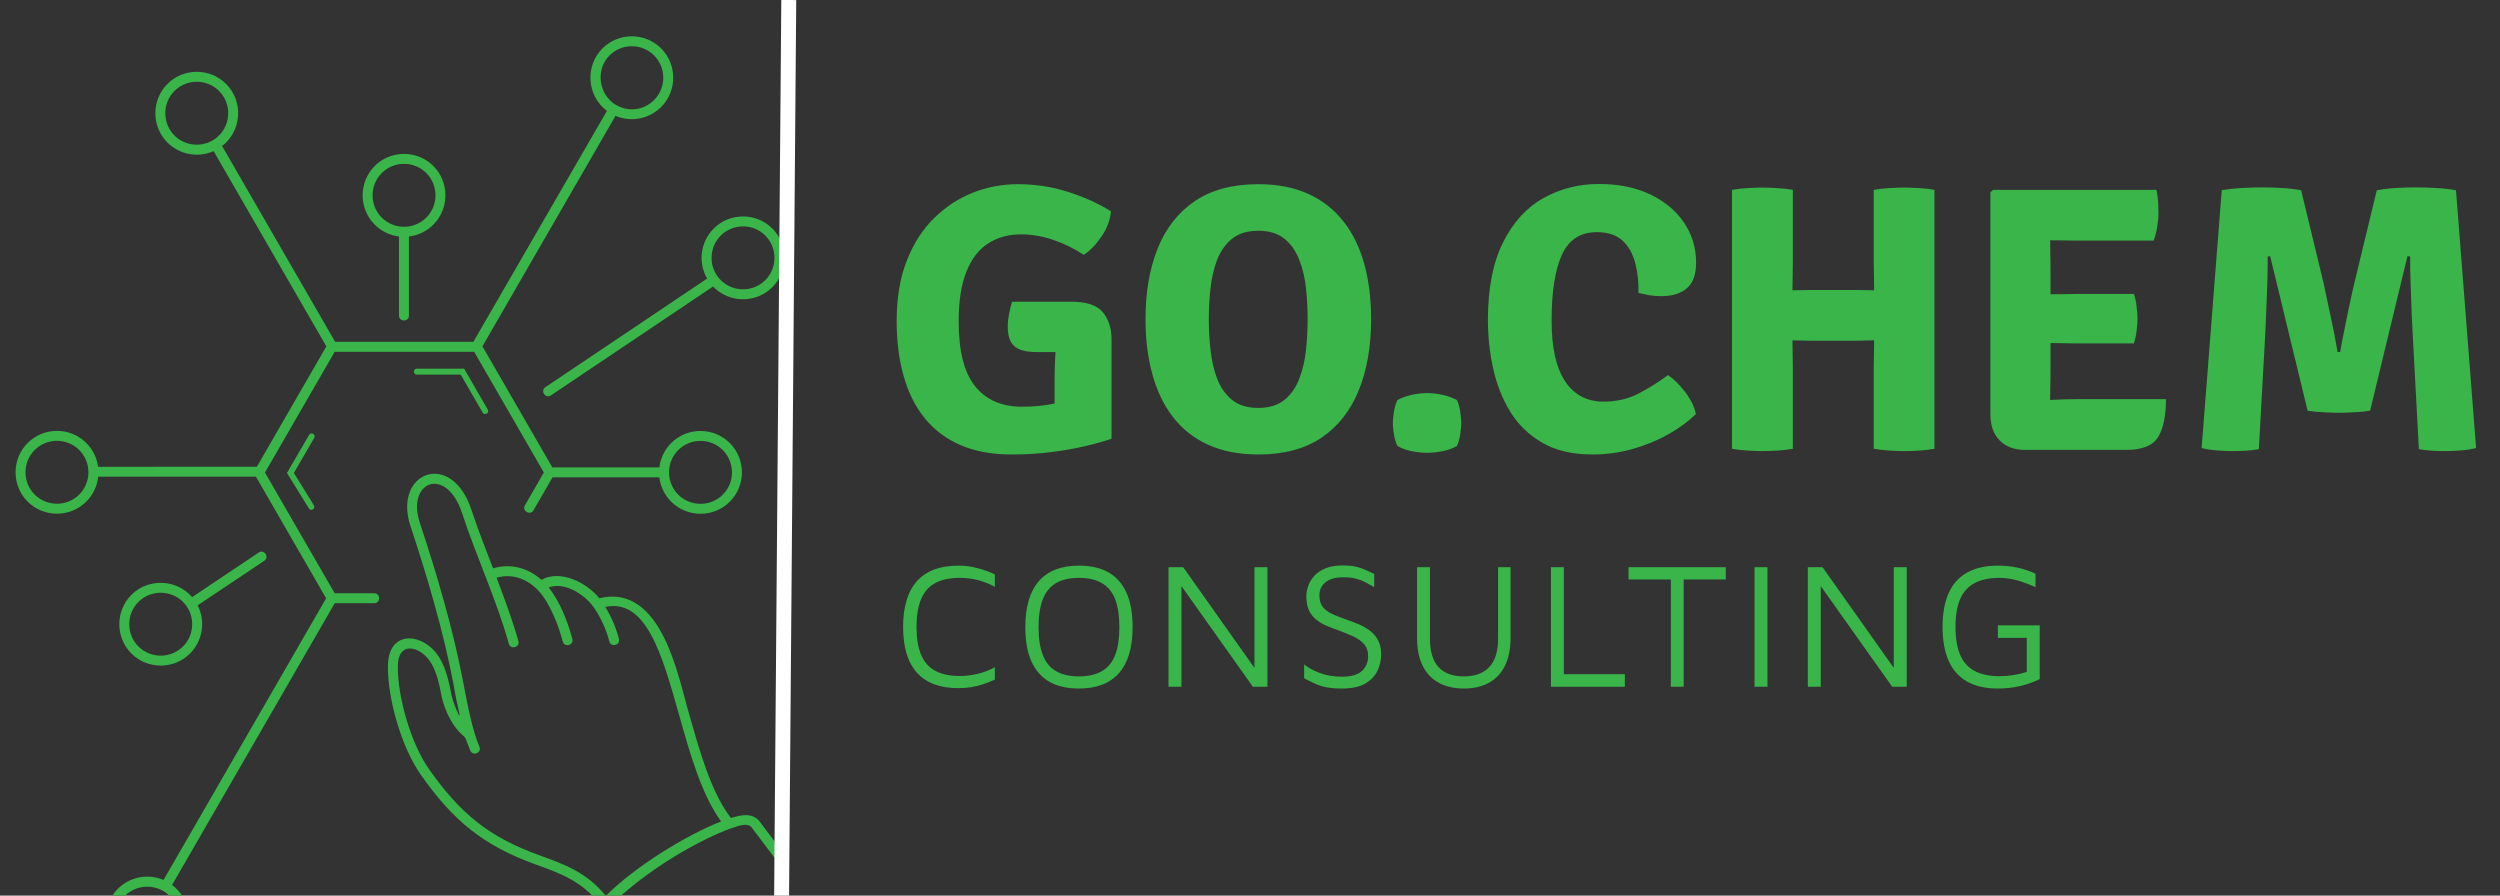 <?xml version="1.0" encoding="utf-8"?>
<svg viewBox="88.054 38.577 251.212 89.997" xmlns="http://www.w3.org/2000/svg">
  <rect x="88.054" y="38.577" width="251.212" height="89.997" fill="#333333" stroke="none"/>
  <g id="SvgjsG2487" featurekey="ZxbabI-0" transform="matrix(0.002, 0, 0, 0.002, 78.247, 38.608)" fill="#ff5722">
    <g xmlns="http://www.w3.org/2000/svg">
      <path class="fil0" d="M35397.32 5555.91c-1006.25,-755.74 -1118.55,-2244.81 -223.31,-3140.01 809.1,-809.1 2137.14,-809.13 2946.23,0 809.13,809.09 809.1,2137.13 0,2946.23 -600.94,600.97 -1513.35,776.3 -2291.99,443.05l-6685.54 11579.72 3511.66 6082.38 5376.32 0c56.86,-475.36 273.75,-901.56 595.32,-1223.11 809.11,-809.11 2137.12,-809.11 2946.23,0 809.13,809.09 809.1,2137.13 0,2946.23 -809.1,809.1 -2137.14,809.13 -2946.23,0 -321.56,-321.56 -538.46,-747.76 -595.32,-1223.12l-5367.51 0 -955.12 1654.33c-162.92,283.52 -594.57,35.49 -431.64,-248.04l951.85 -1648.66 -3502.28 -6066.14 -7006.5 0c-1167.67,2022.46 -2335.18,4043.67 -3502.85,6066.14 1167.67,2022.46 2335.18,4043.67 3502.85,6066.13l1984.1 0c328.84,0 328.84,500 0,500l-1981.59 0 -8171.26 14153.04c1006.25,755.74 1118.55,2244.84 223.31,3140.03 -809.11,809.11 -2137.12,809.11 -2946.23,0 -809.13,-809.09 -809.1,-2137.13 0,-2946.23 600.96,-600.96 1513.32,-776.29 2291.99,-443.07l8169.86 -14150.62c-1175.78,-2036.5 -2350.97,-4072.96 -3526.74,-6109.46l-7925.86 -1.27c-51.2,487.35 -270.4,924.68 -598.68,1252.94 -809.1,809.1 -2137.14,809.13 -2946.23,0 -809.11,-809.11 -809.11,-2137.12 0,-2946.23 809.09,-809.13 2137.13,-809.1 2946.23,0 315.57,315.57 530.34,731.91 591.98,1196.59l7978.97 -2.03c1163.76,-2015.71 2326.94,-4031.38 3490.71,-6047.08l-5664.08 -9810.48c-783.83,349.25 -1711.21,178.03 -2320.04,-430.8 -809.12,-809.07 -809.12,-2137.15 0,-2946.22 809.11,-809.11 2137.12,-809.11 2946.23,0 886.07,886.02 786.85,2358.19 -198.93,3121.4l5679.52 9837.22 6943.35 0c2234.48,-3870.25 4476.92,-7732.94 6711.22,-11602.86zm-14964.17 16278.6c98.53,-170.12 357.51,-20.11 258.98,150l-1023.35 1762.56 1003.49 1622.33c100.84,168.57 -145.79,332.1 -246.64,163.52l-1104.42 -1783.87 1111.94 -1914.54zm6242.92 -13509.71c809.13,809.09 809.1,2137.13 0,2946.23 -322.46,322.47 -750.16,539.69 -1227.13,595.8l0 3971.26c0,328.84 -500,328.84 -500,0l0 -3972.23c-473.74,-57.6 -898.45,-274.18 -1219.1,-594.83 -809.1,-809.1 -809.13,-2137.14 0,-2946.23 809.1,-809.1 2137.14,-809.13 2946.23,0zm-353.52 353.52c-614.88,-614.9 -1624.3,-614.89 -2239.19,0 -614.9,614.88 -614.89,1624.3 0,2239.19 614.89,614.89 1624.31,614.9 2239.19,0 614.89,-614.89 614.9,-1624.31 0,-2239.19zm3088.8 11885.79c97.75,170.12 -161.24,318.93 -258.98,148.82l-1100.75 -1906.56 -2202.93 0c-197.31,0 -197.31,-300 0,-300l2374.62 0 1188.04 2057.74zm14296.48 -9097.12c809.13,809.09 809.1,2137.13 0,2946.23 -822.51,822.51 -2175.19,806.64 -2979.08,-33.62l-8146.62 5471.25c-271.97,182.17 -549.32,-231.89 -277.34,-414.06l8124.55 -5456.43c-469.16,-812.47 -333.03,-1848.11 332.26,-2513.37 809.11,-809.11 2137.12,-809.11 2946.23,0zm-353.52 353.52c-614.89,-614.89 -1624.3,-614.89 -2239.19,0 -614.9,614.88 -614.89,1624.3 0,2239.19 614.88,614.9 1624.3,614.89 2239.19,0 614.89,-614.89 614.9,-1624.31 0,-2239.19zm-28797.72 18164.67l3346.5 -2240.93c271.97,-182.17 549.32,231.89 277.34,414.06l-3345.63 2240.34c408.87,800.21 254.16,1782.29 -383.23,2419.68 -809.1,809.1 -2137.14,809.13 -2946.23,0 -809.11,-809.11 -809.11,-2137.12 0,-2946.23 847.61,-847.65 2267.2,-795.73 3051.25,113.08zm-458.54 240.44c-612.02,-612.02 -1627.23,-611.98 -2239.19,0 -614.89,614.89 -614.89,1624.3 0,2239.19 614.88,614.9 1624.3,614.89 2239.19,0 471.49,-471.49 581.44,-1174.96 329.87,-1754.64 -76.51,-176.29 -186.47,-341.16 -329.87,-484.55zm-2916.71 14765.78c-614.89,614.89 -614.9,1624.31 0,2239.19 614.89,614.89 1624.3,614.89 2239.19,0 664.72,-664.7 602.07,-1775.77 -133.4,-2357.98 -617.74,-488.91 -1540.11,-446.89 -2105.79,118.79zm-2296.47 -22397.71c-614.89,-614.89 -1624.31,-614.9 -2239.19,0 -614.89,614.89 -614.89,1624.3 0,2239.19 614.88,614.9 1624.3,614.89 2239.19,0 614.9,-614.88 614.89,-1624.3 0,-2239.19zm7023.77 -18040.02c-614.89,-614.89 -1624.3,-614.89 -2239.19,0 -614.9,614.87 -614.9,1624.31 0,2239.18 474.89,474.89 1185.1,583.01 1767.14,324.38 999.83,-444.24 1258.13,-1777.51 472.05,-2563.56zm25310.08 18044.02c-614.89,-614.89 -1624.3,-614.89 -2239.19,0 -614.9,614.88 -614.89,1624.3 0,2239.19 614.88,614.9 1624.3,614.89 2239.19,0 614.89,-614.89 614.9,-1624.31 0,-2239.19zm-3452 -19828.27c-614.88,-614.9 -1624.3,-614.89 -2239.19,0 -657.56,657.54 -575.44,1771.08 139.43,2361.81 119.85,99.03 251.45,167.74 389.68,225.93 576.58,242.71 1242.88,118.66 1710.08,-348.55 614.89,-614.89 614.9,-1624.31 0,-2239.19zm5315.54 38507.52l1105.89 1467.63c197.82,262.06 -200.64,562.82 -398.44,300.78l-1130.29 -1500.01c-241.42,-265 -745.89,-21.15 -1072,74.26 -1322.3,474.61 -4099.76,1932.43 -6149.32,3997.36 -312.43,314.78 -431.93,540.92 -327.53,700.62l1089.82 1477.09c197.57,260.44 -198.93,561.2 -396.48,300.78l-1153.47 -1530.44c-278.51,-369.54 102.06,-898.55 349.01,-1198.01 -877.01,-1117.9 -1969.18,-1511.7 -3154.53,-1939.07 -2674.55,-964.32 -4176.19,-2211.41 -5801,-4521.35 -952.49,-1354.12 -1666.2,-3769.06 -1649.94,-5458.2 16.87,-1748.7 1549.7,-1670.91 2365.38,-727.64 357.31,413.19 617.68,1050.6 785.88,1979.54 57.14,315.59 151.55,604.16 258.29,863.86 206.2,501.71 242.89,498.16 113.26,-34.47 -94.61,-388.74 -157.48,-791.25 -231.75,-1183.21 -493.09,-2602.54 -1318.06,-5401.71 -2156.42,-7926.25 -901.73,-2715.22 2064.29,-3872.23 3065,-809.28 303.96,930.28 732.18,2014.8 1080.88,2928.83 889.62,-260.36 1746.3,-29.88 2434.04,577.32 954.24,-536.06 2284.42,146.12 2907.81,926.62 3162.29,-781.52 3996.77,4118.85 4478.89,5699.38 561.26,1993.68 1144.85,4066.4 2132.07,5339.23 501.32,-151.64 1087.68,-292.79 1454.95,194.63zm-7742.02 3717.25c1401.61,-1408 3961.2,-3020.07 5793.03,-3738.69 -985.64,-1353.99 -1562.77,-3403.63 -2118.49,-5377.66 -847.29,-3009.67 -1642.59,-5833.88 -3700.29,-5401.26 300.95,494.05 545.16,1049.16 685.5,1610.35 79.65,318.56 -404.73,439.67 -484.38,121.1 -148.33,-593.19 -450.25,-1252.42 -808.63,-1746.68 -457.17,-630.45 -1439.82,-1248.39 -2236.54,-964.1 561.83,709.13 963.1,1724.68 1188.99,2592.41 82.2,317.31 -400.23,442.26 -482.42,125 -209.02,-802.92 -658.89,-1972.65 -1241.25,-2573.55 -564.42,-582.43 -1288.2,-850.56 -2083.9,-632.24 397.14,1053.25 807.46,2147.3 1097.29,3185.38 87.35,316.02 -393.13,448.79 -480.46,132.82 -612.05,-2192.2 -1646.98,-4411.25 -2349.67,-6561.84 -781.27,-2391.24 -2819.42,-1614.15 -2117.74,498.72 846.75,2549.75 1675.85,5361.51 2174,7990.71 220.89,1165.74 454.87,2400.52 816.06,3246.61 128.46,301.88 -330.54,497.17 -458.98,195.32 -46.78,-109.57 -91.41,-224.67 -134.13,-344.47 -152.73,-428.24 -118.53,-276.15 -411.77,-586.66 -159.14,-168.53 -312.75,-377.28 -449.54,-619.47 -212.67,-376.56 -387.8,-837.97 -481.92,-1357.81 -151.35,-835.86 -373.92,-1395.87 -672.6,-1741.26 -525.39,-607.59 -1478.74,-803.83 -1490.38,405.36 -15.23,1582.06 668.32,3899.39 1560.1,5167.2 1563.4,2222.65 2987.8,3412 5560.76,4339.69 1235.08,445.3 2374.75,856.3 3327.36,2035.02z" style="fill-rule: nonzero; stroke-linecap: square; stroke-width: 0px; fill: rgb(57, 181, 74);"/>
    </g>
  </g>
  <line style="fill-rule: nonzero; paint-order: stroke; stroke-width: 1.5px; stroke: rgb(255, 255, 255); fill: rgb(57, 181, 74);" x1="167.313" y1="38.577" x2="166.593" y2="128.574"/>
  <path d="M 199.686 59.805 C 199.619 60.672 199.306 61.515 198.746 62.335 C 198.179 63.162 197.583 63.778 196.956 64.185 C 196.029 63.565 195.019 63.068 193.926 62.695 C 192.826 62.315 191.743 62.125 190.676 62.125 C 189.389 62.125 188.276 62.432 187.336 63.045 C 186.396 63.652 185.669 64.602 185.156 65.895 C 184.643 67.182 184.386 68.842 184.386 70.875 C 184.386 73.848 184.936 76.018 186.036 77.385 C 187.136 78.758 188.706 79.445 190.746 79.445 C 191.993 79.445 193.113 79.332 194.106 79.105 C 195.093 78.878 195.909 78.675 196.556 78.495 L 199.746 82.665 C 199.006 82.918 198.123 83.165 197.096 83.405 C 196.063 83.652 194.923 83.852 193.676 84.005 C 192.423 84.165 191.099 84.245 189.706 84.245 C 187.746 84.245 186.043 83.935 184.596 83.315 C 183.149 82.688 181.949 81.792 180.996 80.625 C 180.043 79.458 179.333 78.048 178.866 76.395 C 178.393 74.748 178.156 72.895 178.156 70.835 C 178.156 68.522 178.493 66.505 179.166 64.785 C 179.839 63.065 180.753 61.638 181.906 60.505 C 183.066 59.365 184.369 58.508 185.816 57.935 C 187.263 57.368 188.763 57.085 190.316 57.085 C 192.063 57.085 193.736 57.338 195.336 57.845 C 196.943 58.352 198.393 59.005 199.686 59.805 Z M 194.026 82.745 L 194.026 76.605 C 194.026 75.705 194.059 74.752 194.126 73.745 C 194.186 72.732 194.336 71.798 194.576 70.945 L 199.746 72.665 L 199.746 82.665 L 194.026 82.745 Z M 189.756 68.895 L 195.726 68.895 C 197.233 68.895 198.279 69.245 198.866 69.945 C 199.453 70.652 199.746 71.558 199.746 72.665 L 199.746 73.955 L 192.236 73.955 C 191.576 73.955 191.029 73.878 190.596 73.725 C 190.163 73.565 189.843 73.302 189.636 72.935 C 189.423 72.562 189.316 72.052 189.316 71.405 C 189.316 71.012 189.359 70.588 189.446 70.135 C 189.526 69.675 189.629 69.262 189.756 68.895 ZM 209.52 70.645 C 209.52 71.645 209.576 72.668 209.69 73.715 C 209.796 74.755 210.016 75.718 210.35 76.605 C 210.69 77.498 211.19 78.215 211.85 78.755 C 212.51 79.295 213.393 79.565 214.5 79.565 C 215.586 79.565 216.463 79.295 217.13 78.755 C 217.79 78.215 218.286 77.498 218.62 76.605 C 218.96 75.718 219.183 74.755 219.29 73.715 C 219.396 72.668 219.45 71.645 219.45 70.645 C 219.45 69.638 219.396 68.615 219.29 67.575 C 219.183 66.535 218.96 65.578 218.62 64.705 C 218.286 63.825 217.79 63.115 217.13 62.575 C 216.463 62.035 215.586 61.765 214.5 61.765 C 213.393 61.765 212.51 62.035 211.85 62.575 C 211.19 63.115 210.69 63.825 210.35 64.705 C 210.016 65.578 209.796 66.535 209.69 67.575 C 209.576 68.615 209.52 69.638 209.52 70.645 Z M 203.16 70.645 C 203.16 67.925 203.57 65.552 204.39 63.525 C 205.21 61.492 206.456 59.908 208.13 58.775 C 209.81 57.648 211.933 57.085 214.5 57.085 C 216.426 57.085 218.103 57.412 219.53 58.065 C 220.95 58.718 222.126 59.642 223.06 60.835 C 223.993 62.028 224.69 63.458 225.15 65.125 C 225.603 66.785 225.83 68.625 225.83 70.645 C 225.83 73.378 225.416 75.762 224.59 77.795 C 223.763 79.835 222.516 81.422 220.85 82.555 C 219.176 83.682 217.06 84.245 214.5 84.245 C 212.553 84.245 210.87 83.918 209.45 83.265 C 208.023 82.612 206.846 81.685 205.92 80.485 C 204.993 79.285 204.303 77.852 203.85 76.185 C 203.39 74.525 203.16 72.678 203.16 70.645 ZM 228.013 81.085 C 228.013 80.858 228.046 80.502 228.113 80.015 C 228.186 79.535 228.306 79.122 228.473 78.775 C 228.853 78.562 229.32 78.392 229.873 78.265 C 230.426 78.138 230.956 78.075 231.463 78.075 C 231.956 78.075 232.483 78.138 233.043 78.265 C 233.603 78.392 234.073 78.562 234.453 78.775 C 234.62 79.122 234.733 79.535 234.793 80.015 C 234.86 80.502 234.893 80.858 234.893 81.085 C 234.893 81.312 234.86 81.668 234.793 82.155 C 234.733 82.635 234.62 83.045 234.453 83.385 C 234.073 83.618 233.603 83.792 233.043 83.905 C 232.483 84.018 231.956 84.075 231.463 84.075 C 230.956 84.075 230.426 84.018 229.873 83.905 C 229.32 83.792 228.853 83.618 228.473 83.385 C 228.306 83.045 228.186 82.635 228.113 82.155 C 228.046 81.668 228.013 81.312 228.013 81.085 ZM 252.695 68.015 C 252.721 66.962 252.615 65.968 252.375 65.035 C 252.141 64.102 251.718 63.345 251.105 62.765 C 250.485 62.192 249.618 61.905 248.505 61.905 C 246.865 61.905 245.698 62.662 245.005 64.175 C 244.311 65.695 243.965 67.902 243.965 70.795 C 243.965 73.502 244.418 75.535 245.325 76.895 C 246.238 78.255 247.525 78.935 249.185 78.935 C 250.505 78.935 251.695 78.655 252.755 78.095 C 253.815 77.535 254.785 76.925 255.665 76.265 C 256.258 76.672 256.838 77.248 257.405 77.995 C 257.971 78.748 258.325 79.478 258.465 80.185 C 257.725 80.912 256.815 81.582 255.735 82.195 C 254.648 82.815 253.448 83.312 252.135 83.685 C 250.828 84.058 249.471 84.245 248.065 84.245 C 246.071 84.245 244.398 83.855 243.045 83.075 C 241.691 82.295 240.615 81.255 239.815 79.955 C 239.015 78.648 238.441 77.198 238.095 75.605 C 237.741 74.012 237.565 72.395 237.565 70.755 C 237.565 67.568 238.071 64.965 239.085 62.945 C 240.091 60.925 241.438 59.442 243.125 58.495 C 244.818 57.542 246.681 57.065 248.715 57.065 C 250.681 57.065 252.398 57.412 253.865 58.105 C 255.331 58.805 256.468 59.752 257.275 60.945 C 258.081 62.138 258.485 63.485 258.485 64.985 C 258.485 66.165 258.175 67.018 257.555 67.545 C 256.941 68.072 256.088 68.335 254.995 68.335 C 254.555 68.335 254.151 68.305 253.785 68.245 C 253.425 68.178 253.061 68.102 252.695 68.015 ZM 274.478 72.815 L 270.078 72.815 C 269.884 72.815 269.678 72.812 269.458 72.805 C 269.238 72.798 269.011 72.792 268.778 72.785 C 268.551 72.778 268.348 72.775 268.168 72.775 C 267.574 72.775 266.961 72.782 266.328 72.795 C 265.701 72.808 265.091 72.815 264.498 72.815 L 264.498 67.715 C 265.091 67.715 265.701 67.722 266.328 67.735 C 266.961 67.742 267.574 67.745 268.168 67.745 C 268.348 67.745 268.551 67.742 268.778 67.735 C 269.011 67.735 269.238 67.732 269.458 67.725 C 269.678 67.718 269.884 67.715 270.078 67.715 L 274.478 67.715 C 274.651 67.715 274.854 67.718 275.088 67.725 C 275.314 67.732 275.538 67.735 275.758 67.735 C 275.984 67.742 276.191 67.745 276.378 67.745 C 276.978 67.745 277.588 67.742 278.208 67.735 C 278.834 67.722 279.444 67.715 280.038 67.715 L 280.038 72.815 C 279.444 72.815 278.834 72.808 278.208 72.795 C 277.588 72.782 276.978 72.775 276.378 72.775 C 276.191 72.775 275.984 72.778 275.758 72.785 C 275.538 72.792 275.314 72.798 275.088 72.805 C 274.854 72.812 274.651 72.815 274.478 72.815 Z M 268.208 75.595 L 268.208 83.675 C 267.701 83.762 267.164 83.822 266.598 83.855 C 266.031 83.888 265.544 83.905 265.138 83.905 C 264.771 83.905 264.294 83.888 263.708 83.855 C 263.128 83.822 262.591 83.762 262.098 83.675 L 262.098 57.655 C 262.591 57.562 263.128 57.502 263.708 57.475 C 264.294 57.442 264.771 57.425 265.138 57.425 C 265.544 57.425 266.031 57.442 266.598 57.475 C 267.164 57.502 267.701 57.562 268.208 57.655 L 268.208 64.925 C 268.208 65.458 268.201 65.932 268.188 66.345 C 268.174 66.758 268.168 67.225 268.168 67.745 L 268.168 72.775 C 268.168 73.288 268.174 73.752 268.188 74.165 C 268.201 74.585 268.208 75.062 268.208 75.595 Z M 276.338 83.675 L 276.338 75.595 C 276.338 75.062 276.344 74.585 276.358 74.165 C 276.371 73.752 276.378 73.288 276.378 72.775 L 276.378 67.745 C 276.378 67.225 276.371 66.758 276.358 66.345 C 276.344 65.932 276.338 65.458 276.338 64.925 L 276.338 57.655 C 276.851 57.562 277.388 57.502 277.948 57.475 C 278.501 57.442 278.981 57.425 279.388 57.425 C 279.761 57.425 280.241 57.442 280.828 57.475 C 281.421 57.502 281.958 57.562 282.438 57.655 L 282.438 83.675 C 281.918 83.762 281.398 83.822 280.878 83.855 C 280.358 83.888 279.888 83.905 279.468 83.905 C 279.034 83.905 278.534 83.888 277.968 83.855 C 277.408 83.822 276.864 83.762 276.338 83.675 ZM 288.061 80.225 L 288.061 57.915 L 288.321 57.655 L 294.061 57.655 L 294.061 62.665 C 294.061 63.198 294.068 63.675 294.081 64.095 C 294.095 64.515 294.101 64.985 294.101 65.505 L 294.101 75.975 C 294.101 76.475 294.095 76.932 294.081 77.345 C 294.068 77.758 294.061 78.218 294.061 78.725 L 294.061 83.785 L 291.561 83.785 C 290.468 83.785 289.611 83.468 288.991 82.835 C 288.371 82.202 288.061 81.332 288.061 80.225 Z M 296.671 68.115 L 302.481 68.115 C 302.608 68.482 302.698 68.905 302.751 69.385 C 302.811 69.872 302.841 70.278 302.841 70.605 C 302.841 70.952 302.811 71.352 302.751 71.805 C 302.698 72.265 302.608 72.692 302.481 73.085 L 296.671 73.085 C 296.351 73.085 295.901 73.078 295.321 73.065 C 294.735 73.052 294.135 73.042 293.521 73.035 C 292.901 73.028 292.388 73.018 291.981 73.005 L 291.981 68.185 C 292.388 68.172 292.901 68.162 293.521 68.155 C 294.135 68.148 294.735 68.142 295.321 68.135 C 295.901 68.122 296.351 68.115 296.671 68.115 Z M 291.981 57.655 L 304.751 57.655 C 304.838 58.108 304.895 58.535 304.921 58.935 C 304.941 59.335 304.951 59.708 304.951 60.055 C 304.951 60.395 304.911 60.815 304.831 61.315 C 304.751 61.822 304.628 62.302 304.461 62.755 L 296.671 62.755 C 296.351 62.755 295.901 62.748 295.321 62.735 C 294.735 62.722 294.135 62.715 293.521 62.715 C 292.901 62.708 292.388 62.698 291.981 62.685 L 291.981 57.655 Z M 296.881 78.685 L 305.701 78.685 C 305.701 80.358 305.438 81.628 304.911 82.495 C 304.385 83.355 303.315 83.785 301.701 83.785 L 291.981 83.785 L 291.981 78.875 C 292.808 78.835 293.595 78.795 294.341 78.755 C 295.095 78.708 295.941 78.685 296.881 78.685 ZM 309.284 83.595 L 311.304 57.695 C 311.951 57.575 312.658 57.498 313.424 57.465 C 314.191 57.425 314.854 57.405 315.414 57.405 C 315.974 57.405 316.598 57.425 317.284 57.465 C 317.971 57.498 318.638 57.575 319.284 57.695 L 321.534 67.005 C 321.581 67.232 321.664 67.625 321.784 68.185 C 321.904 68.745 322.041 69.382 322.194 70.095 C 322.348 70.802 322.491 71.498 322.624 72.185 C 322.758 72.872 322.864 73.458 322.944 73.945 L 323.204 73.945 C 323.284 73.458 323.394 72.872 323.534 72.185 C 323.674 71.498 323.814 70.802 323.954 70.095 C 324.101 69.382 324.238 68.745 324.364 68.185 C 324.491 67.625 324.581 67.232 324.634 67.005 L 326.884 57.695 C 327.531 57.575 328.194 57.498 328.874 57.465 C 329.554 57.425 330.174 57.405 330.734 57.405 C 331.288 57.405 331.954 57.425 332.734 57.465 C 333.508 57.498 334.211 57.575 334.844 57.695 L 336.864 83.595 C 336.431 83.715 335.934 83.795 335.374 83.835 C 334.808 83.882 334.274 83.905 333.774 83.905 C 333.321 83.905 332.874 83.892 332.434 83.865 C 331.994 83.838 331.554 83.788 331.114 83.715 L 330.544 73.105 C 330.491 72.198 330.441 71.225 330.394 70.185 C 330.354 69.145 330.318 68.118 330.284 67.105 C 330.251 66.085 330.234 65.162 330.234 64.335 L 329.964 64.335 L 326.214 79.845 C 325.761 79.925 325.228 79.978 324.614 80.005 C 324.008 80.038 323.488 80.055 323.054 80.055 C 322.674 80.055 322.171 80.038 321.544 80.005 C 320.924 79.978 320.388 79.925 319.934 79.845 L 316.174 64.335 L 315.924 64.335 C 315.924 65.162 315.911 66.085 315.884 67.105 C 315.851 68.118 315.811 69.145 315.764 70.185 C 315.724 71.225 315.678 72.198 315.624 73.105 L 315.034 83.715 C 314.601 83.788 314.164 83.838 313.724 83.865 C 313.278 83.892 312.824 83.905 312.364 83.905 C 311.884 83.905 311.361 83.882 310.794 83.835 C 310.228 83.795 309.724 83.715 309.284 83.595 Z" transform="matrix(1, 0, 0, 1, 0, 0)" style="fill: rgb(57, 181, 74); white-space: pre;"/>
  <path d="M 184.362 107.724 C 182.515 107.724 181.129 107.211 180.202 106.184 C 179.269 105.151 178.802 103.614 178.802 101.574 C 178.802 99.534 179.269 97.997 180.202 96.964 C 181.129 95.931 182.515 95.414 184.362 95.414 C 185.002 95.414 185.625 95.494 186.232 95.654 C 186.845 95.807 187.442 96.021 188.022 96.294 L 188.022 97.544 C 187.469 97.244 186.899 97.017 186.312 96.864 C 185.719 96.717 185.119 96.644 184.512 96.644 C 183.499 96.644 182.672 96.817 182.032 97.164 C 181.392 97.511 180.919 98.047 180.612 98.774 C 180.305 99.501 180.152 100.434 180.152 101.574 C 180.152 102.714 180.305 103.647 180.612 104.374 C 180.919 105.101 181.392 105.637 182.032 105.984 C 182.672 106.331 183.499 106.504 184.512 106.504 C 185.119 106.504 185.719 106.431 186.312 106.284 C 186.899 106.144 187.469 105.924 188.022 105.624 L 188.022 106.864 C 187.635 107.044 187.242 107.201 186.842 107.334 C 186.435 107.467 186.025 107.567 185.612 107.634 C 185.199 107.694 184.782 107.724 184.362 107.724 ZM 196.463 107.764 C 195.277 107.764 194.283 107.534 193.483 107.074 C 192.69 106.607 192.09 105.921 191.683 105.014 C 191.283 104.101 191.083 102.961 191.083 101.594 C 191.083 99.554 191.537 98.014 192.443 96.974 C 193.35 95.934 194.69 95.414 196.463 95.414 C 197.663 95.414 198.663 95.644 199.463 96.104 C 200.263 96.571 200.863 97.261 201.263 98.174 C 201.663 99.081 201.863 100.221 201.863 101.594 C 201.863 103.634 201.41 105.171 200.503 106.204 C 199.597 107.244 198.25 107.764 196.463 107.764 Z M 196.463 106.544 C 197.41 106.544 198.183 106.367 198.783 106.014 C 199.383 105.667 199.827 105.127 200.113 104.394 C 200.393 103.667 200.533 102.734 200.533 101.594 C 200.533 100.454 200.393 99.521 200.113 98.794 C 199.827 98.067 199.383 97.527 198.783 97.174 C 198.183 96.821 197.41 96.644 196.463 96.644 C 195.53 96.644 194.763 96.821 194.163 97.174 C 193.563 97.527 193.123 98.067 192.843 98.794 C 192.557 99.521 192.413 100.454 192.413 101.594 C 192.413 102.734 192.557 103.667 192.843 104.394 C 193.123 105.127 193.563 105.667 194.163 106.014 C 194.763 106.367 195.53 106.544 196.463 106.544 ZM 206.77 107.584 L 205.47 107.584 L 205.47 95.574 L 206.95 95.574 L 214.43 106.144 L 214.11 106.644 L 214.11 95.574 L 215.41 95.574 L 215.41 107.584 L 213.95 107.584 L 206.17 96.624 L 206.77 96.064 L 206.77 107.584 ZM 222.861 107.764 C 222.261 107.764 221.751 107.721 221.331 107.634 C 220.911 107.554 220.534 107.434 220.201 107.274 C 219.861 107.121 219.494 106.941 219.101 106.734 L 219.101 105.334 C 219.487 105.661 220.004 105.947 220.651 106.194 C 221.297 106.447 222.054 106.574 222.921 106.574 C 223.827 106.574 224.491 106.381 224.911 105.994 C 225.324 105.601 225.531 105.104 225.531 104.504 C 225.531 104.004 225.391 103.601 225.111 103.294 C 224.837 102.987 224.484 102.734 224.051 102.534 C 223.617 102.334 223.161 102.144 222.681 101.964 C 222.274 101.824 221.871 101.671 221.471 101.504 C 221.064 101.344 220.701 101.141 220.381 100.894 C 220.054 100.647 219.794 100.331 219.601 99.944 C 219.414 99.551 219.321 99.061 219.321 98.474 C 219.321 98.154 219.384 97.814 219.511 97.454 C 219.631 97.094 219.834 96.757 220.121 96.444 C 220.401 96.131 220.777 95.877 221.251 95.684 C 221.724 95.491 222.304 95.394 222.991 95.394 C 223.457 95.394 223.857 95.427 224.191 95.494 C 224.517 95.561 224.831 95.657 225.131 95.784 C 225.431 95.911 225.767 96.064 226.141 96.244 L 226.141 97.574 C 225.827 97.394 225.531 97.231 225.251 97.084 C 224.964 96.931 224.651 96.811 224.311 96.724 C 223.971 96.631 223.554 96.584 223.061 96.584 C 222.474 96.584 222.004 96.667 221.651 96.834 C 221.297 97.007 221.037 97.231 220.871 97.504 C 220.711 97.777 220.631 98.071 220.631 98.384 C 220.631 98.877 220.741 99.267 220.961 99.554 C 221.187 99.841 221.501 100.077 221.901 100.264 C 222.301 100.451 222.764 100.634 223.291 100.814 C 223.711 100.961 224.131 101.121 224.551 101.294 C 224.971 101.467 225.354 101.684 225.701 101.944 C 226.041 102.197 226.317 102.521 226.531 102.914 C 226.737 103.301 226.841 103.784 226.841 104.364 C 226.841 104.904 226.721 105.434 226.481 105.954 C 226.241 106.474 225.834 106.907 225.261 107.254 C 224.681 107.594 223.881 107.764 222.861 107.764 ZM 235.146 107.764 C 233.66 107.764 232.503 107.327 231.676 106.454 C 230.856 105.574 230.446 104.317 230.446 102.684 L 230.446 95.574 L 231.746 95.574 L 231.746 102.764 C 231.746 104.044 232.033 104.994 232.606 105.614 C 233.18 106.234 234.026 106.544 235.146 106.544 C 236.26 106.544 237.11 106.234 237.696 105.614 C 238.29 104.994 238.586 104.044 238.586 102.764 L 238.586 95.574 L 239.846 95.574 L 239.846 102.684 C 239.846 103.777 239.66 104.704 239.286 105.464 C 238.913 106.217 238.38 106.787 237.686 107.174 C 236.986 107.567 236.14 107.764 235.146 107.764 ZM 251.327 107.584 L 243.897 107.584 L 243.897 95.574 L 245.197 95.574 L 245.197 106.324 L 251.327 106.324 L 251.327 107.584 ZM 257.238 107.584 L 255.948 107.584 L 255.948 96.804 L 251.698 96.804 L 251.698 95.574 L 261.468 95.574 L 261.468 96.804 L 257.238 96.804 L 257.238 107.584 ZM 265.657 107.584 L 264.357 107.584 L 264.357 95.574 L 265.657 95.574 L 265.657 107.584 ZM 271.012 107.584 L 269.712 107.584 L 269.712 95.574 L 271.192 95.574 L 278.672 106.144 L 278.352 106.644 L 278.352 95.574 L 279.652 95.574 L 279.652 107.584 L 278.192 107.584 L 270.412 96.624 L 271.012 96.064 L 271.012 107.584 ZM 288.812 107.764 C 287.592 107.764 286.566 107.534 285.732 107.074 C 284.906 106.607 284.286 105.917 283.872 105.004 C 283.459 104.084 283.252 102.941 283.252 101.574 C 283.252 100.207 283.459 99.067 283.872 98.154 C 284.286 97.241 284.906 96.557 285.732 96.104 C 286.566 95.644 287.592 95.414 288.812 95.414 C 289.472 95.414 290.122 95.481 290.762 95.614 C 291.396 95.747 292.006 95.951 292.592 96.224 L 292.592 97.574 C 292.032 97.321 291.446 97.101 290.832 96.914 C 290.219 96.734 289.596 96.644 288.962 96.644 C 287.949 96.644 287.116 96.821 286.462 97.174 C 285.809 97.527 285.326 98.067 285.012 98.794 C 284.706 99.521 284.552 100.447 284.552 101.574 C 284.552 102.701 284.706 103.631 285.012 104.364 C 285.326 105.097 285.809 105.641 286.462 105.994 C 287.116 106.347 287.949 106.524 288.962 106.524 C 289.442 106.524 289.909 106.487 290.362 106.414 C 290.816 106.341 291.266 106.234 291.712 106.094 L 291.712 102.674 L 288.812 102.674 L 288.812 101.414 L 293.012 101.414 L 293.012 106.824 C 292.352 107.137 291.672 107.374 290.972 107.534 C 290.279 107.687 289.559 107.764 288.812 107.764 Z" transform="matrix(1, 0, 0, 1, 0, 0)" style="fill: rgb(57, 181, 74); white-space: pre;"/>
</svg>